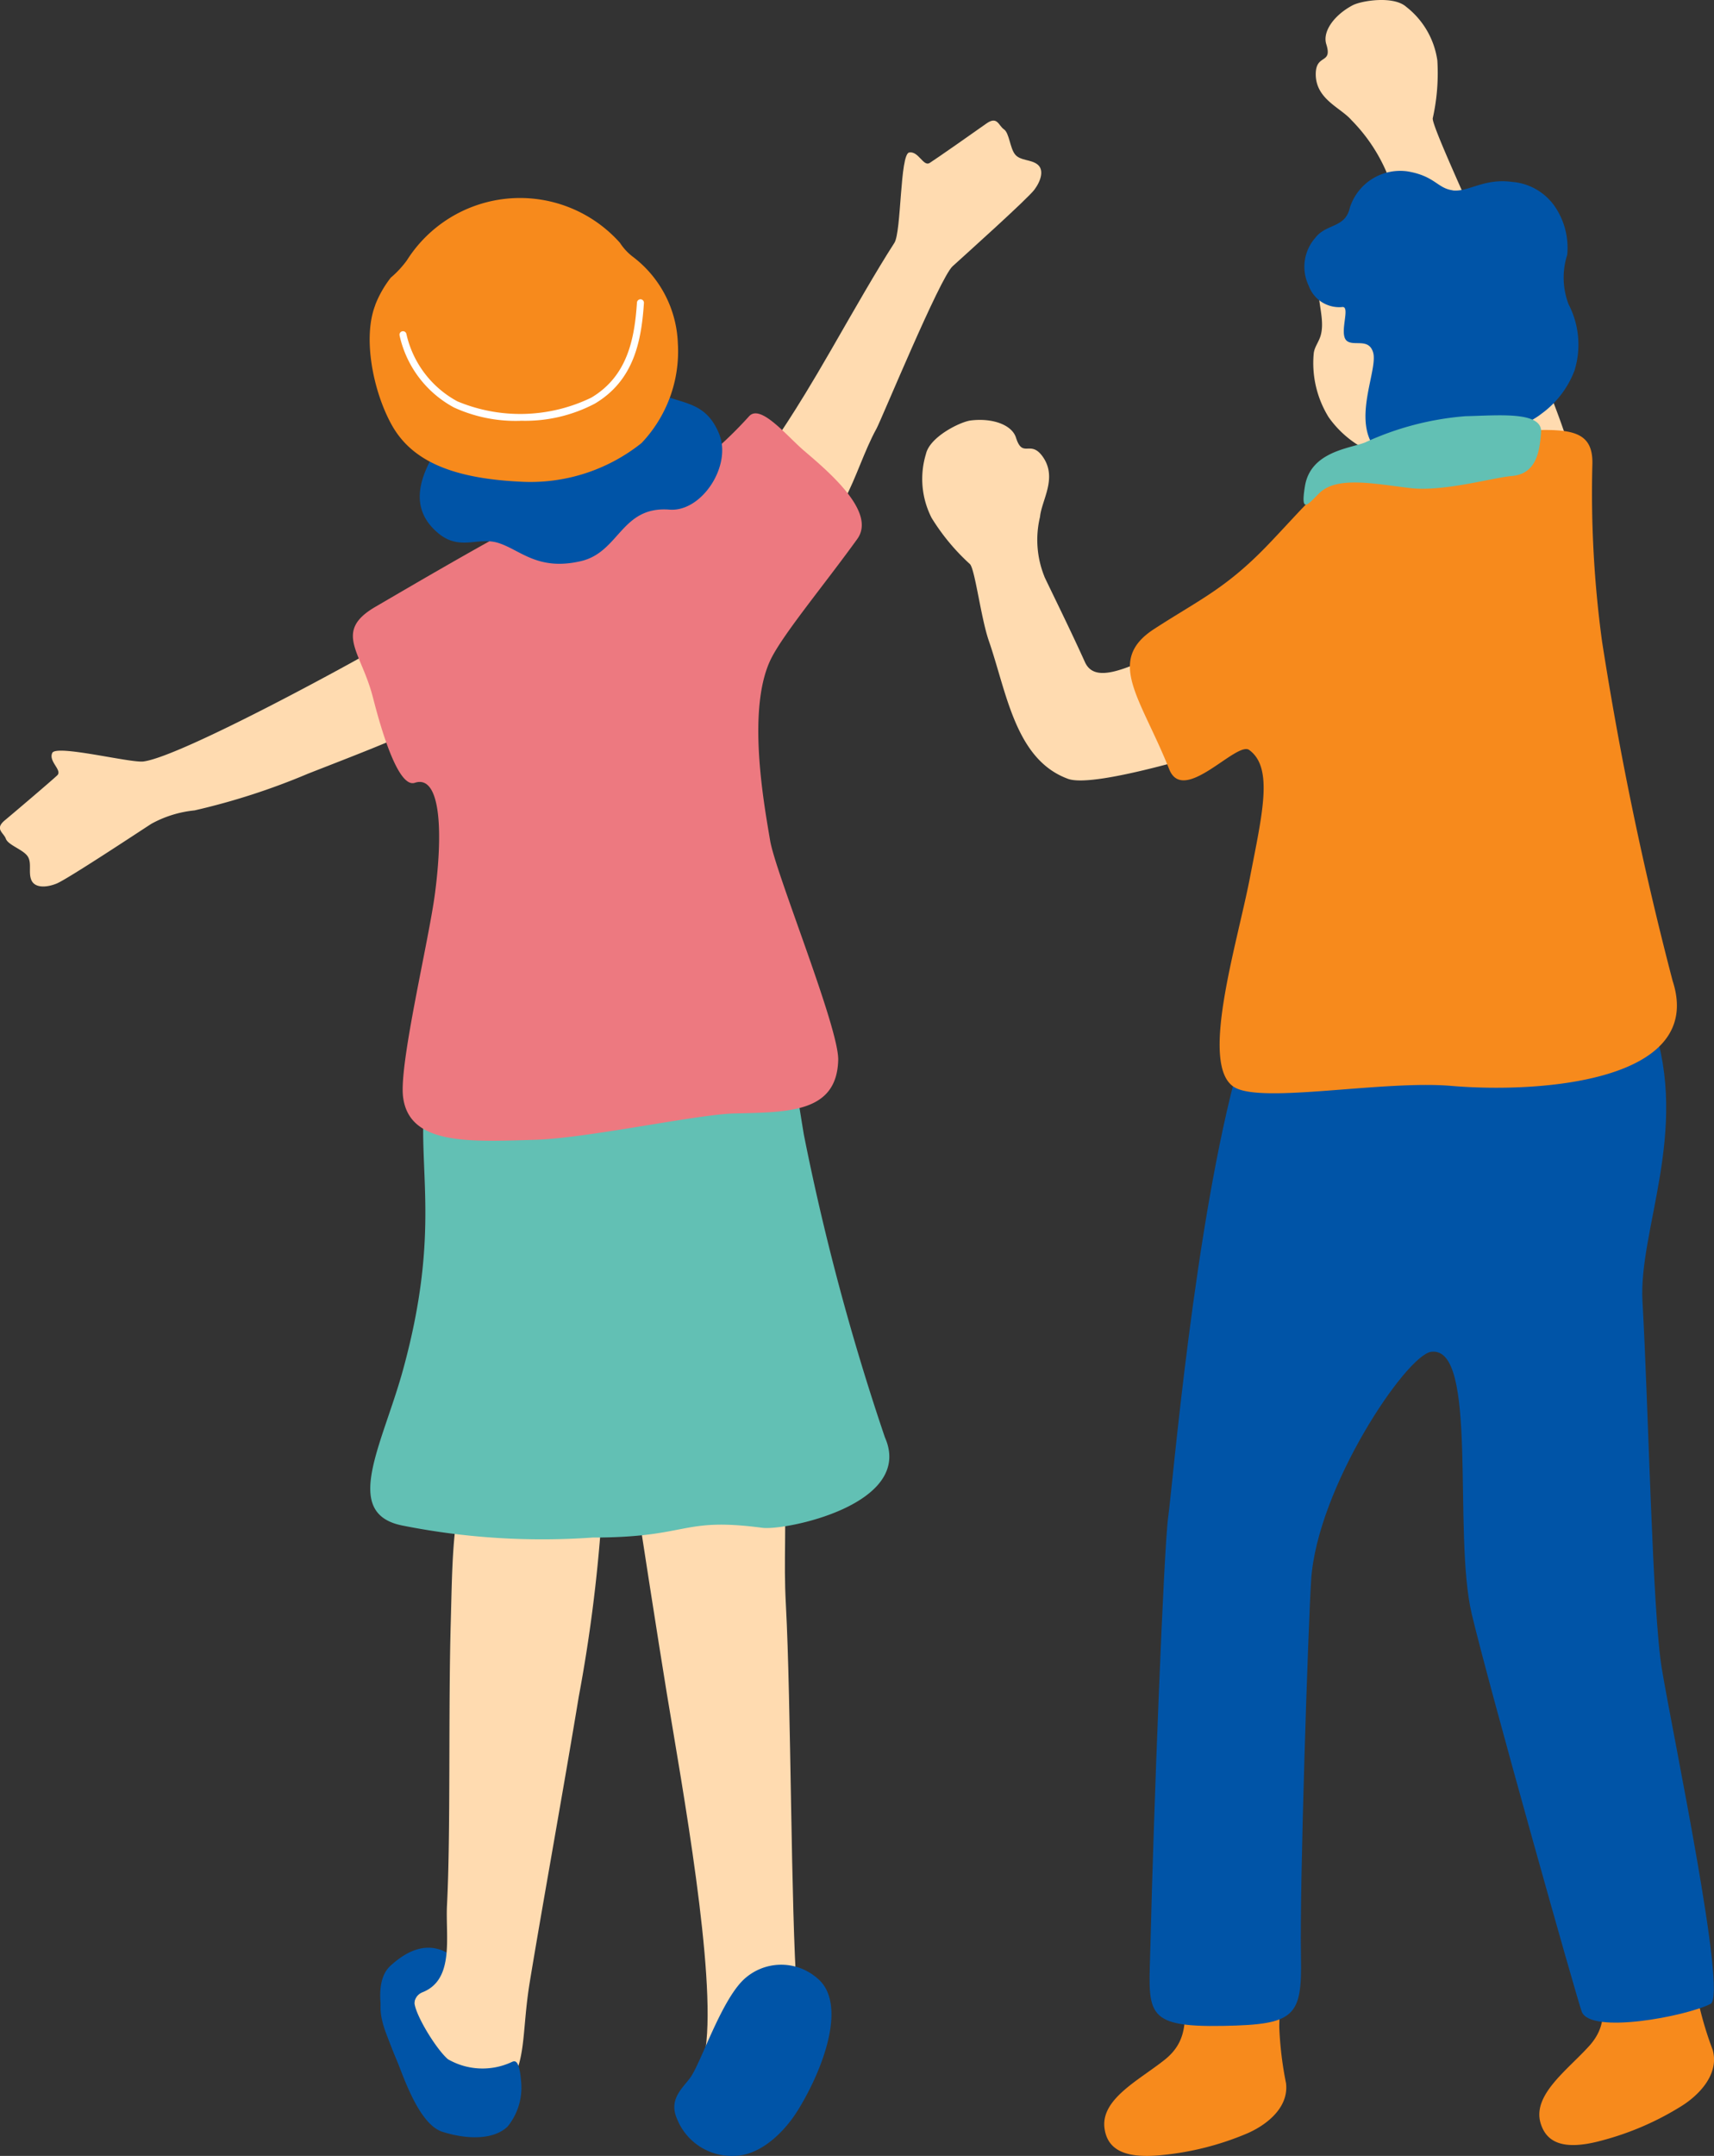 <svg id="グループ_3208" data-name="グループ 3208" xmlns="http://www.w3.org/2000/svg" xmlns:xlink="http://www.w3.org/1999/xlink" width="95.455" height="120" viewBox="0 0 95.455 120">
  <rect x="0" y="0" width="95.455" height="120" fill="#333333" stroke="none"/>
  <defs>
    <clipPath id="clip-path">
      <rect id="長方形_2078" data-name="長方形 2078" width="95.455" height="120" fill="none"/>
    </clipPath>
  </defs>
  <g id="グループ_3049" data-name="グループ 3049" clip-path="url(#clip-path)">
    <path id="パス_2995" data-name="パス 2995" d="M18.307,9.545c1.019,2.3,2.327,11.386,3.21,13.724,1.668,4.416,3.189,8.686,4.633,8.23.924-.292,4.9,1.173,2.152-7.216-1.68-5.121-7.5-17.038-7.4-17.7a11.5,11.5,0,0,0,.256-3.215A4.6,4.6,0,0,0,19.428.383c-.707-.636-2.51-.347-3-.083-1.051.563-1.672,1.475-1.456,2.158.366,1.156-.6.5-.586,1.7.019,1.374,1.39,1.834,1.988,2.528a9.387,9.387,0,0,1,1.936,2.859" transform="translate(58.89 0)" fill="#ffdbb0"/>
    <path id="パス_2996" data-name="パス 2996" d="M57.682,54.732c.451.95,1.439,2.941,2.256,4.749.643,1.424,2.864.087,6.143-1.422,1.679-.773,4.063,5.421,2.569,5.9-.957.3-8.11,2.582-9.649,2.023-2.935-1.067-3.415-4.791-4.414-7.682-.445-1.285-.769-3.983-1.054-4.273A11.907,11.907,0,0,1,51.4,51.457a4.765,4.765,0,0,1-.315-3.561c.218-.96,1.918-1.792,2.492-1.863,1.226-.151,2.3.25,2.521.956.381,1.2.808.064,1.511,1.089.8,1.174-.081,2.382-.173,3.326a5.462,5.462,0,0,0,.25,3.328" transform="translate(0.483 -22.629)" fill="#ffdbb0"/>
    <path id="パス_2997" data-name="パス 2997" d="M8.348,209.29c-.022-.724-3.2.381-4.448.626-.813.16-1.018.5-.728,2.335s.831,3.113-.4,4.471-3.19,2.739-2.691,4.319c.319,1.011,1.214,1.536,3.416.932a16.114,16.114,0,0,0,4.4-1.9c.972-.6,2.149-1.779,1.757-3.146A19.546,19.546,0,0,1,8.78,213.9c-.2-1.326-.42-4.212-.432-4.608" transform="translate(85.726 -102.833)" fill="#f78a1c"/>
    <path id="パス_2998" data-name="パス 2998" d="M56.94,212.618c.094-.718-3.217-.135-4.49-.092-.828.027-1.084.328-1.092,2.188s.323,3.207-1.111,4.35S46.66,221.258,46.9,222.9c.153,1.049.953,1.711,3.223,1.466a16.106,16.106,0,0,0,4.646-1.172c1.055-.436,2.405-1.412,2.237-2.824a19.552,19.552,0,0,1-.376-3.13c.011-1.341.259-4.225.31-4.618" transform="translate(14.615 -104.414)" fill="#f78a1c"/>
    <path id="パス_2999" data-name="パス 2999" d="M1.061,136.38c.232-1.61,1.458-16.362,3.917-25.15.9-3.142,4.729-4.963,12.932-5.207,7.955-.237,8.6-1.58,10.14,2.938,2.043,5.976-.806,11.49-.579,15.448.336,5.875.547,17.247,1.079,20.455.619,3.733,3.661,18.169,2.712,18.648-1.392.7-6.661,1.7-7.17.441-.231-.572-5.179-18.127-6.13-22.148-1.07-4.529.4-14.964-2.266-14.588-1.392.2-6.351,7.563-6.679,12.716-.158,2.474-.646,16.925-.566,20.964.067,3.336-.336,3.764-4.308,3.839-4.574.085-4.162-.757-4.072-4.569.165-7.045.74-22.058.99-23.786" transform="translate(64.001 -51.972)" fill="#0054a7"/>
    <path id="パス_3000" data-name="パス 3000" d="M5.411,58.184c2.543-1.649,4.025-2.259,6.417-4.766s3.42-3.939,4.8-3.733c1.024.152,2.382.048,4.308.157,1.494.084,1.257-2.516,2.611-2.576,4.35-.193,6.368-.641,6.272,1.809a61.315,61.315,0,0,0,.539,9.789,190.253,190.253,0,0,0,3.931,18.9c1.849,5.645-7.487,6.263-12.315,5.85-3.831-.327-10.55,1.007-12.093.072-1.973-1.2.146-7.925.866-11.653.69-3.575,1.324-6.129-.04-7.118-.7-.507-3.655,3.081-4.452,1.076-1.578-3.967-3.564-6.043-.844-7.807" transform="translate(58.861 -23.171)" fill="#f78a1c"/>
    <path id="パス_3001" data-name="パス 3001" d="M32.815,32.6c1.069-3.363,1-7.733-3.137-8.776s-5.928,1.97-6.589,2.961.15,2.327-.138,3.456c-.1.4-.365.676-.4,1.06a5.728,5.728,0,0,0,.834,3.538,5.785,5.785,0,0,0,3.078,2.2,5.027,5.027,0,0,0,3.565-.646,7.349,7.349,0,0,0,1.862-1.731,5.582,5.582,0,0,0,.922-2.06" transform="translate(50.611 -11.613)" fill="#ffdbb0"/>
    <path id="パス_3002" data-name="パス 3002" d="M23.111,19.8c.872.115,1.735-.687,3.317-.472a3.2,3.2,0,0,1,2.348,1.318,4.081,4.081,0,0,1,.725,2.74,4.153,4.153,0,0,0,.075,2.753,4.868,4.868,0,0,1,.326,3.7,5.285,5.285,0,0,1-1.844,2.4c-.816.649-2.393,1.092-2.876,2.024-.5.959-2.742,1.382-3.3.873-1.088-.989-2.534-.037-3.236-1.2-1-1.651.317-4.2.044-5.118-.238-.8-1.031-.345-1.438-.623-.523-.358.235-2-.3-1.9a1.806,1.806,0,0,1-1.845-1.18,2.437,2.437,0,0,1,.355-2.664c.618-.817,1.673-.537,1.931-1.68a2.941,2.941,0,0,1,3.221-2.028c1.515.258,1.655.939,2.5,1.051" transform="translate(57.78 -9.203)" fill="#0054a7"/>
    <path id="パス_3003" data-name="パス 3003" d="M19.857,49.8c-.59.546-1.119,1.35-.834-.367.319-1.921,2.5-2.089,3.343-2.421a16.4,16.4,0,0,1,5.6-1.464c1.753-.035,4.288-.3,4.205.891-.074,1.06-.257,2.325-1.626,2.438-1.018.084-3.821.887-5.639.675-2-.234-4.052-.678-5.052.248" transform="translate(53.653 -22.382)" fill="#62c0b4"/>
    <path id="パス_3004" data-name="パス 3004" d="M109.456,187.063c-.337-4.494-.324-16.193-.613-21.542-.148-2.734.071-3.986-.132-8.051-.135-2.722-2.927-2.782-4.262-2.544-1.294.23-4.338.933-3.9,4.857.046.413,1.275,8.3,1.666,10.666.869,5.266,2.744,15.56,2.156,19.741-.412,2.931,5.34.261,5.086-3.127" transform="translate(-65.075 -76.166)" fill="#ffdbb0"/>
    <path id="パス_3005" data-name="パス 3005" d="M146.734,78.85a6.268,6.268,0,0,0-2.42.748c-.814.528-4.692,3.091-5.277,3.326s-1.208.246-1.4-.185.046-.979-.224-1.35-1.073-.609-1.2-.958-.645-.541-.055-1.031,2.616-2.215,2.916-2.5-.5-.773-.276-1.249,4.356.569,5.075.477c2.121-.269,12.274-5.811,14.179-6.976,2.732-1.673,3.426.767,4.186,2.461.665,1.481-4.63,3.4-9.212,5.2a37.953,37.953,0,0,1-6.3,2.037" transform="translate(-135.886 -33.743)" fill="#ffdbb0"/>
    <path id="パス_3006" data-name="パス 3006" d="M80.346,30.37c.28-.51,3.528-8.4,4.245-9.051s4.178-3.756,4.555-4.263.544-1.107.174-1.4-.959-.2-1.25-.559-.318-1.191-.623-1.4-.36-.761-.984-.315-2.805,1.971-3.153,2.19-.622-.678-1.139-.584-.43,4.422-.824,5.031c-1,1.55-2.233,3.716-3.518,5.948-2.286,3.972-2.948,4.708-3.617,5.87-1.206,2.1.08,3.034,1.782,3.774,2.411,1.048,3.028-2.839,4.351-5.241" transform="translate(-31.538 -6.5)" fill="#ffdbb0"/>
    <path id="パス_3007" data-name="パス 3007" d="M133.431,221.21c-.85-1.191-2.707-5.454-1.2-6.831,3.91-3.568,5.863,3.411,6.443,4.868a1.8,1.8,0,0,1,.312,1.518c-.267,1.105-1.053,1.438-2.435,1.714a3.268,3.268,0,0,1-3.122-1.269" transform="translate(-110.485 -104.962)" fill="#0054a7"/>
    <path id="パス_3008" data-name="パス 3008" d="M122.6,189.366c1.845-.692,1.309-3.119,1.4-4.865.209-4.053.07-10.762.209-15.724.077-2.737.078-5.63.7-7.338.559-1.537,2.788-2.125,4.123-1.887,1.295.231,3.627,2.057,3.564,3.564a85.955,85.955,0,0,1-1.258,9.784c-.871,5.266-2.057,11.8-2.725,15.865-.481,2.92-.133,4.543-1.394,6.153-.614.783-2.9.816-4.339-.748-1.462-1.588-.737-4.044-.669-4.365a.706.706,0,0,1,.39-.437" transform="translate(-99.106 -78.46)" fill="#ffdbb0"/>
    <path id="パス_3009" data-name="パス 3009" d="M131.606,220.931c-.6-1.593-1.637-3.179,0-4.711.355-.333,1.45.715,1.038,1.388-.26.425,1.114,2.725,1.834,3.341a3.847,3.847,0,0,0,3.557.155c.17-.075.438-.181.53,1.229a3.431,3.431,0,0,1-.763,2.364c-.73.7-2.113.766-3.621.295-1.221-.382-2.054-2.689-2.572-4.061" transform="translate(-109.533 -106.33)" fill="#0054a7"/>
    <path id="パス_3010" data-name="パス 3010" d="M110.767,109.475c-5.187,1.052-11.388-.809-13.294-.732-1.931.079-3.5.862-4.033,5.712-.449,4.072.914,7.494-1.213,15.257-1.148,4.191-3.438,8-.065,8.688a39.8,39.8,0,0,0,10.619.673c5.421,0,4.875-1.144,9.448-.542,1.279.168,8.489-1.3,6.826-5.039a133.726,133.726,0,0,1-4.514-16.854c-1-6.069-.991-7.689-3.773-7.163" transform="translate(-69.775 -53.491)" fill="#62c0b4"/>
    <path id="パス_3011" data-name="パス 3011" d="M94.521,61.084c-.642-2.529-2.214-3.659.14-5.032,2.155-1.257,5.379-3.146,8.107-4.612,1.206-.648,5.4-.653,7.687-1.817a23.086,23.086,0,0,0,5.032-4.193c.651-.668,2.094,1.123,3.075,1.957,1.51,1.283,3.988,3.434,2.935,4.892-1.817,2.516-4,5.139-4.752,6.569-1.438,2.739-.452,8.12-.1,10.21.3,1.81,3.839,10.433,3.792,12.219-.078,2.942-2.77,2.9-5.786,2.975-2.113.054-8.171,1.381-11.112,1.467-3.625.106-7.024.315-7.338-2.411-.215-1.868,1.437-8.666,1.782-11.322.476-3.662.26-6.6-1.126-6.139-.946.317-1.921-3.137-2.334-4.763" transform="translate(-73.756 -22.275)" fill="#ed7980"/>
    <path id="パス_3012" data-name="パス 3012" d="M109.43,32.881c-.567-1.4.283-3.937,1.465-5.148s1.727-2.475,4.142-2.334c1.791-.612,2.852.639,3.687,1.2a5.682,5.682,0,0,1,1.9,3.737c.146,1.535.56,3.658,1.727,4.117s2.312.432,3,2.1c.734,1.765-.957,4.369-2.76,4.228-2.691-.21-2.782,2.364-4.927,2.865-2.415.564-3.372-.625-4.612-1.013-1.118-.35-2.131.454-3.32-.524-1.8-1.48-.946-3.394.06-4.939s.2-2.886-.37-4.282m9.31-.18h.137c-.046-.023-.092-.044-.137-.068Z" transform="translate(-85.306 -12.414)" fill="#0054a7"/>
    <path id="パス_3013" data-name="パス 3013" d="M103.614,223.337c1.495-2.429,2.744-5.995,1.079-7.356a3.056,3.056,0,0,0-4.128.108c-1.221,1.2-2.283,4.4-2.882,5.34-.375.589-1.307,1.222-.8,2.375a3.277,3.277,0,0,0,3.174,2.068c1.436-.006,2.786-1.287,3.554-2.535" transform="translate(-59.181 -105.872)" fill="#0054a7"/>
    <path id="パス_3014" data-name="パス 3014" d="M113.84,27.64a6.029,6.029,0,0,1,.865-1.52,5.5,5.5,0,0,0,.9-.968,7.456,7.456,0,0,1,11.867-.971,3.038,3.038,0,0,0,.734.787,6.325,6.325,0,0,1,2.488,4.8,7.408,7.408,0,0,1-2.022,5.556,9.914,9.914,0,0,1-6.781,2.148c-4.1-.2-6.134-1.335-7.155-3.2s-1.6-4.822-.891-6.631" transform="translate(-92.944 -10.663)" fill="#f78a1c"/>
    <path id="パス_3015" data-name="パス 3015" d="M124.039,39.544a8.324,8.324,0,0,0,4.133-.954c2.161-1.286,2.59-3.452,2.731-5.6a.194.194,0,0,0-.181-.207.2.2,0,0,0-.207.181c-.135,2.044-.536,4.1-2.541,5.293a9.072,9.072,0,0,1-7.458.208,5.661,5.661,0,0,1-2.843-3.759.192.192,0,0,0-.238-.138.194.194,0,0,0-.138.238,6.021,6.021,0,0,0,3.027,4,8.252,8.252,0,0,0,3.715.742" transform="translate(-95.042 -16.125)" fill="#fff"/>
  </g>
</svg>
